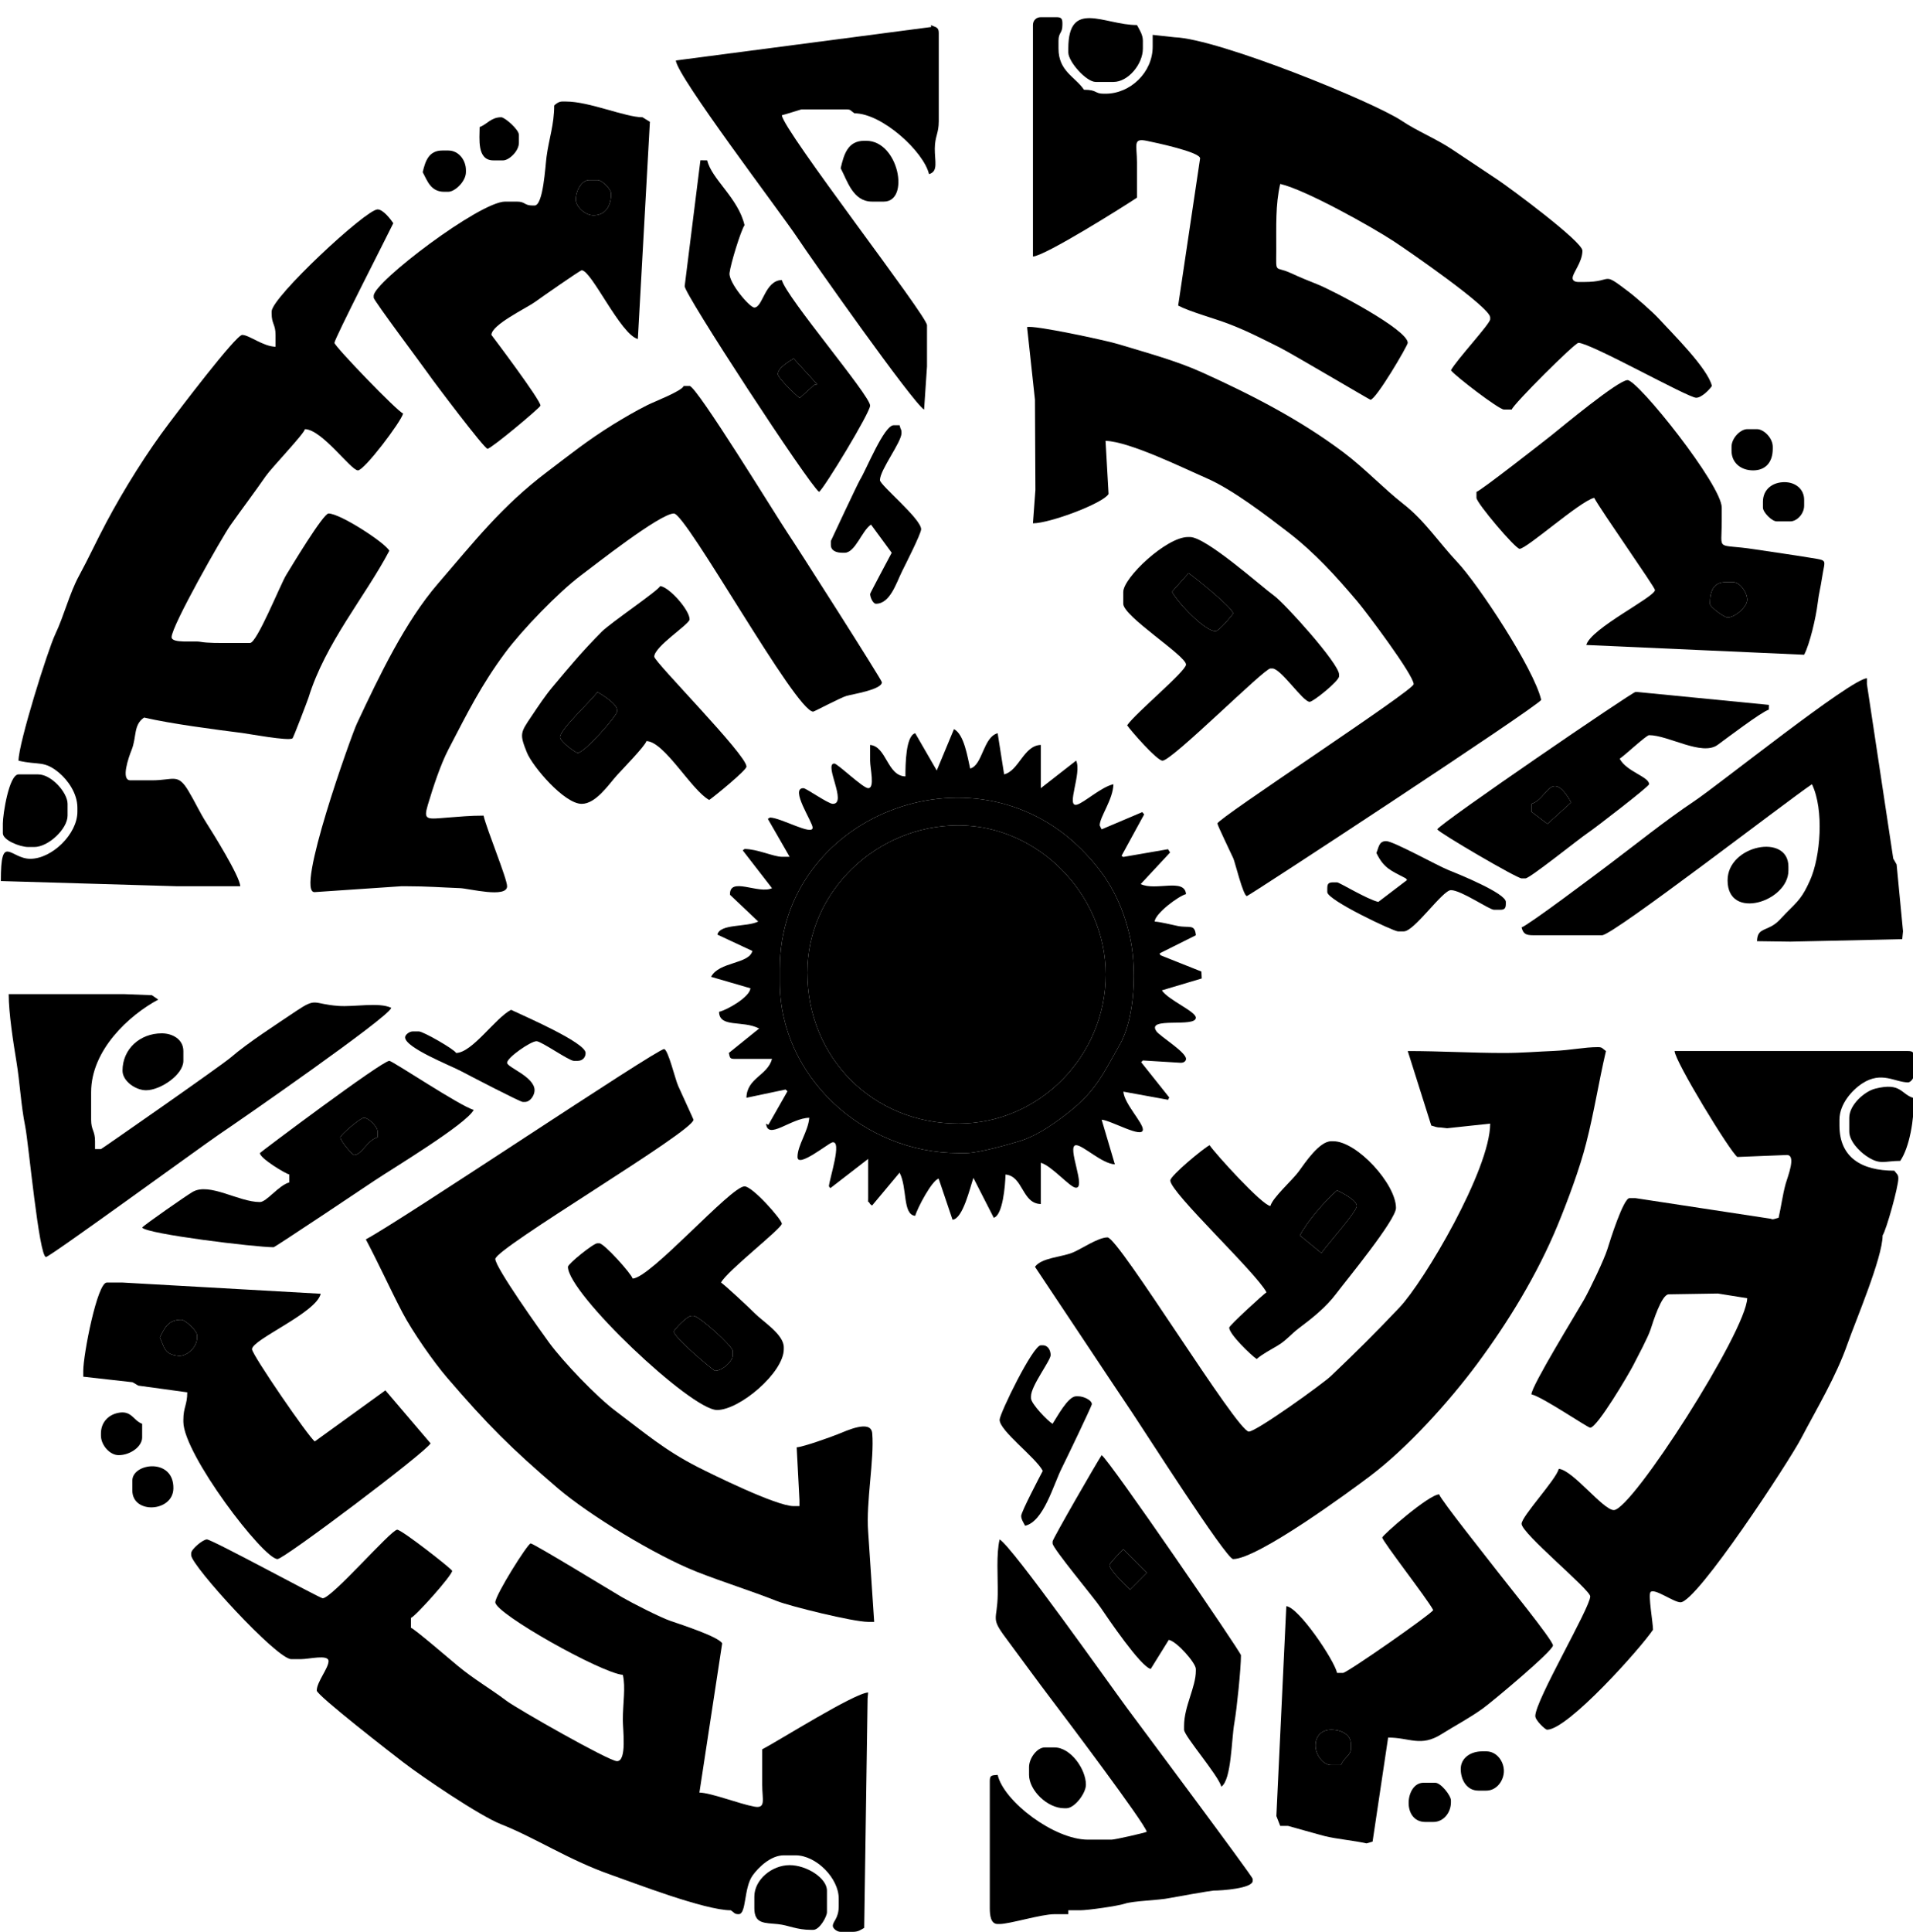 <?xml version="1.0" encoding="UTF-8"?>
<svg xmlns="http://www.w3.org/2000/svg" xmlns:xlink="http://www.w3.org/1999/xlink" width="134pt" height="135.3pt" viewBox="0 0 134 135.3" version="1.1">
<defs>
<clipPath id="clip1">
  <path d="M 13 107 L 61 107 L 61 135.301 L 13 135.301 Z M 13 107 "/>
</clipPath>
<clipPath id="clip2">
  <path d="M 52 130 L 58 130 L 58 135.301 L 52 135.301 Z M 52 130 "/>
</clipPath>
</defs>
<g id="surface1">
<path style=" stroke:none;fill-rule:evenodd;fill:rgb(0%,0%,0%);fill-opacity:1;" d="M 74.832 3.402 L 74.832 3.676 C 74.832 4.316 76.086 5.738 76.754 5.738 L 77.992 5.738 C 79.031 5.738 80.055 4.484 80.055 3.402 L 80.055 2.852 C 80.055 2.422 79.801 2.059 79.641 1.754 C 77.348 1.754 74.832 -0.086 74.832 3.402 Z M 74.832 3.402 "/>
<path style=" stroke:none;fill-rule:evenodd;fill:rgb(0%,0%,0%);fill-opacity:1;" d="M 33.598 8.895 C 33.598 9.703 33.391 11.23 34.559 11.23 L 35.246 11.23 C 35.641 11.23 36.348 10.598 36.348 9.996 L 36.348 9.445 C 36.348 9.07 35.355 8.211 35.109 8.211 C 34.391 8.211 34.113 8.711 33.598 8.895 Z M 33.598 8.895 "/>
<path style=" stroke:none;fill-rule:evenodd;fill:rgb(0%,0%,0%);fill-opacity:1;" d="M 29.609 12.055 C 29.941 12.684 30.176 13.43 31.121 13.43 L 31.398 13.43 C 31.867 13.43 32.637 12.703 32.637 12.055 L 32.637 11.914 C 32.637 11.223 32.141 10.539 31.398 10.539 L 30.984 10.539 C 30.039 10.539 29.793 11.27 29.609 12.055 Z M 29.609 12.055 "/>
<path style=" stroke:none;fill-rule:evenodd;fill:rgb(0%,0%,0%);fill-opacity:1;" d="M 58.887 11.781 C 59.363 12.68 59.75 14.117 61.086 14.117 L 61.91 14.117 C 63.754 14.117 62.953 9.859 60.676 9.859 L 60.535 9.859 C 59.379 9.859 59.109 10.828 58.887 11.781 Z M 58.887 11.781 "/>
<path style=" stroke:none;fill-rule:evenodd;fill:rgb(0%,0%,0%);fill-opacity:1;" d="M 40.332 13.98 C 40.332 14.441 40.949 15.078 41.57 15.078 C 42.414 15.078 42.805 14.426 42.805 13.566 C 42.805 13.234 42.176 12.605 41.844 12.605 L 41.293 12.605 C 40.723 12.605 40.332 13.367 40.332 13.98 Z M 40.332 13.98 "/>
<path style=" stroke:none;fill-rule:evenodd;fill:rgb(0%,0%,0%);fill-opacity:1;" d="M 40.332 13.98 C 40.332 13.367 40.723 12.605 41.293 12.605 L 41.844 12.605 C 42.176 12.605 42.805 13.234 42.805 13.566 C 42.805 14.426 42.414 15.078 41.57 15.078 C 40.949 15.078 40.332 14.441 40.332 13.98 Z M 38.82 7.387 C 38.82 8.734 38.453 9.711 38.285 10.973 C 38.195 11.645 38.055 14.391 37.445 14.391 L 37.309 14.391 C 36.707 14.391 36.809 14.117 36.207 14.117 L 35.383 14.117 C 33.613 14.117 26.176 19.754 26.176 20.711 L 26.176 20.848 C 26.176 21.035 29.613 25.621 30.02 26.203 C 30.383 26.73 33.926 31.426 34.148 31.426 C 34.398 31.426 37.859 28.535 37.859 28.402 C 37.859 27.996 34.422 23.453 34.422 23.453 C 34.422 22.742 36.871 21.578 37.473 21.148 C 37.809 20.902 40.633 18.926 40.746 18.926 C 41.43 18.926 43.473 23.434 44.68 23.738 L 45.523 8.531 L 45.004 8.211 C 43.793 8.211 41.293 7.109 39.645 7.109 L 39.371 7.109 C 39.148 7.109 38.934 7.273 38.82 7.387 Z M 38.82 7.387 "/>
<path style=" stroke:none;fill-rule:evenodd;fill:rgb(0%,0%,0%);fill-opacity:1;" d="M 72.355 1.754 L 72.355 17.961 C 73.168 17.945 78.742 14.445 79.641 13.84 C 79.641 13.016 79.641 12.191 79.641 11.367 C 79.641 10.164 79.328 9.656 80.312 9.859 C 80.848 9.969 84.105 10.648 84.062 11.098 L 82.527 21.398 C 83.363 21.84 85.113 22.305 86.16 22.715 C 87.418 23.203 88.473 23.754 89.629 24.328 C 90.422 24.723 95.945 27.992 95.996 27.992 C 96.383 27.992 98.609 24.199 98.609 24.008 C 98.609 23.078 93.297 20.305 92.27 19.906 C 91.66 19.664 91.047 19.414 90.43 19.129 C 89.289 18.598 89.391 19.227 89.398 17.551 C 89.406 15.816 89.332 14.359 89.676 12.879 C 91.48 13.301 96.102 15.895 97.621 16.891 C 98.559 17.504 104.383 21.516 104.383 22.223 L 104.383 22.359 C 104.383 22.672 102.008 25.219 101.633 25.93 C 101.863 26.273 104.988 28.676 105.344 28.676 L 105.895 28.676 C 105.992 28.312 110.309 24.008 110.566 24.008 C 111.414 24.008 118.234 27.852 118.812 27.852 C 119.199 27.852 119.746 27.277 119.914 27.027 C 119.625 25.789 117.109 23.316 116.219 22.34 C 115.773 21.852 114.605 20.824 114.039 20.398 C 112.137 18.953 113.066 19.746 110.98 19.746 L 110.566 19.746 C 110.344 19.746 110.156 19.664 110.156 19.473 C 110.156 19.102 110.844 18.367 110.844 17.551 C 110.844 16.914 105.727 13.133 104.934 12.605 C 103.863 11.898 102.82 11.199 101.715 10.461 C 100.578 9.703 99.277 9.188 98.211 8.473 C 96.219 7.133 85.352 2.715 82.273 2.609 L 80.742 2.441 L 80.742 3.266 C 80.742 5.07 79.176 6.562 77.441 6.562 L 77.305 6.562 C 76.664 6.562 76.875 6.285 75.93 6.285 C 75.324 5.379 74.145 4.996 74.145 3.402 L 74.145 2.852 C 74.145 2.254 74.418 2.352 74.418 1.754 L 74.418 1.617 C 74.418 1.301 74.324 1.203 74.008 1.203 L 72.906 1.203 C 72.586 1.203 72.355 1.434 72.355 1.754 Z M 72.355 1.754 "/>
<path style=" stroke:none;fill-rule:evenodd;fill:rgb(0%,0%,0%);fill-opacity:1;" d="M 54.488 26.203 C 54.488 26.453 55.758 27.691 56.016 27.871 L 57.031 26.953 L 57.238 26.91 L 55.59 25.105 C 55.273 25.316 54.488 25.746 54.488 26.203 Z M 54.488 26.203 "/>
<path style=" stroke:none;fill-rule:evenodd;fill:rgb(0%,0%,0%);fill-opacity:1;" d="M 47.344 4.234 C 47.363 5.266 54.727 14.945 55.836 16.617 C 56.844 18.141 63.926 28.184 64.73 28.684 L 64.934 25.656 L 64.934 22.77 C 64.934 22.121 54.852 9.121 54.766 8.07 C 55.012 8.016 56.105 7.66 56.137 7.66 L 59.301 7.66 C 59.609 7.66 59.602 7.77 59.848 7.934 C 61.789 7.934 64.707 10.621 65.074 12.191 C 65.746 12.012 65.469 11.27 65.48 10.402 C 65.488 9.531 65.758 9.355 65.758 8.484 L 65.758 2.301 C 65.758 1.871 65.512 1.914 65.211 1.754 L 65.227 1.891 Z M 47.344 4.234 "/>
<path style=" stroke:none;fill-rule:evenodd;fill:rgb(0%,0%,0%);fill-opacity:1;" d="M 121.289 31.289 L 121.289 31.562 C 121.289 32.414 121.949 32.938 122.801 32.938 C 123.684 32.938 124.176 32.355 124.176 31.426 L 124.176 31.289 C 124.176 30.664 123.539 30.051 123.074 30.051 L 122.387 30.051 C 121.926 30.051 121.289 30.664 121.289 31.289 Z M 121.289 31.289 "/>
<path style=" stroke:none;fill-rule:evenodd;fill:rgb(0%,0%,0%);fill-opacity:1;" d="M 54.488 26.203 C 54.488 25.746 55.273 25.316 55.59 25.105 L 57.238 26.91 L 57.031 26.953 L 56.016 27.871 C 55.758 27.691 54.488 26.453 54.488 26.203 Z M 47.961 20.031 C 47.84 20.449 56.695 33.992 57.375 34.445 C 57.738 34.18 60.949 28.895 60.949 28.402 C 60.949 27.688 55.094 20.844 54.766 19.609 C 53.57 19.637 53.434 21.535 52.84 21.535 C 52.504 21.535 51.023 19.777 51.102 19.117 C 51.18 18.453 51.891 16.156 52.152 15.766 C 51.711 13.867 49.848 12.551 49.539 11.23 L 49.062 11.223 Z M 47.961 20.031 "/>
<path style=" stroke:none;fill-rule:evenodd;fill:rgb(0%,0%,0%);fill-opacity:1;" d="M 123.488 35.133 L 123.488 35.543 C 123.488 35.879 124.117 36.508 124.449 36.508 L 125.41 36.508 C 125.863 36.508 126.375 35.992 126.375 35.41 L 126.375 34.996 C 126.375 34.238 125.754 33.762 125 33.762 C 124.148 33.762 123.488 34.277 123.488 35.133 Z M 123.488 35.133 "/>
<path style=" stroke:none;fill-rule:evenodd;fill:rgb(0%,0%,0%);fill-opacity:1;" d="M 58.199 37.883 L 58.199 38.156 C 58.199 38.578 58.602 38.707 59.023 38.707 L 59.16 38.707 C 59.914 38.707 60.363 37.168 61.012 36.734 L 62.461 38.707 C 62.312 38.984 60.949 41.539 60.949 41.59 C 60.949 41.816 61.148 42.277 61.359 42.277 C 62.355 42.277 62.785 40.809 63.195 39.988 C 63.418 39.539 64.523 37.367 64.523 37.059 C 64.523 36.328 61.637 33.969 61.637 33.621 C 61.637 32.898 63.148 30.969 63.148 30.324 C 63.148 30.012 63.102 30.164 63.012 29.777 L 62.598 29.777 C 61.922 29.777 60.684 32.887 60.238 33.602 C 60.086 33.852 58.199 37.871 58.199 37.883 Z M 58.199 37.883 "/>
<path style=" stroke:none;fill-rule:evenodd;fill:rgb(0%,0%,0%);fill-opacity:1;" d="M 119.777 42.277 C 119.777 42.516 120.785 43.238 121.012 43.238 C 121.539 43.238 122.387 42.496 122.387 42.004 C 122.387 41.465 121.863 40.766 121.426 40.766 L 120.875 40.766 C 120.004 40.766 119.777 41.414 119.777 42.277 Z M 119.777 42.277 "/>
<path style=" stroke:none;fill-rule:evenodd;fill:rgb(0%,0%,0%);fill-opacity:1;" d="M 82.098 41.434 C 82.434 42.117 84.359 44.199 85.141 44.199 C 85.398 44.199 86.375 42.996 86.375 42.965 C 86.375 42.586 83.773 40.496 83.258 40.133 Z M 82.098 41.434 "/>
<path style=" stroke:none;fill-rule:evenodd;fill:rgb(0%,0%,0%);fill-opacity:1;" d="M 119.777 42.277 C 119.777 41.414 120.004 40.766 120.875 40.766 L 121.426 40.766 C 121.863 40.766 122.387 41.465 122.387 42.004 C 122.387 42.496 121.539 43.238 121.012 43.238 C 120.785 43.238 119.777 42.516 119.777 42.277 Z M 103.422 34.445 L 103.422 34.859 C 103.422 35.215 106.145 38.43 106.445 38.43 C 106.941 38.43 110.68 35.09 111.668 34.859 C 112.133 35.742 115.926 41.117 115.926 41.316 C 115.926 41.809 111.43 43.996 111.117 45.164 L 126.375 45.848 C 126.766 45.109 127.199 43.254 127.32 42.262 C 127.418 41.48 127.504 41.273 127.641 40.383 C 127.828 39.156 128.062 39.266 126.84 39.062 C 125.574 38.852 124.16 38.656 122.906 38.465 C 120.148 38.035 120.602 38.699 120.602 36.508 L 120.602 35.543 C 120.602 33.965 114.734 26.617 114.004 26.617 C 113.348 26.617 109.398 29.906 108.668 30.488 C 108.062 30.969 103.715 34.367 103.422 34.445 Z M 103.422 34.445 "/>
<path style=" stroke:none;fill-rule:evenodd;fill:rgb(0%,0%,0%);fill-opacity:1;" d="M 83.258 40.133 C 83.773 40.496 86.375 42.586 86.375 42.965 C 86.375 42.996 85.398 44.199 85.141 44.199 C 84.359 44.199 82.434 42.117 82.098 41.434 Z M 78.68 41.453 L 78.68 42.277 C 78.68 43.164 83.078 45.914 83.078 46.535 C 83.078 47.004 79.523 49.945 78.953 50.789 C 79.191 51.148 81.039 53.266 81.43 53.266 C 82.102 53.266 88.551 46.809 88.988 46.809 L 89.125 46.809 C 89.727 46.809 91.262 49.145 91.738 49.145 C 91.984 49.145 93.797 47.691 93.797 47.359 L 93.797 47.223 C 93.797 46.469 90.008 42.273 89.262 41.727 C 88.305 41.027 84.48 37.605 83.352 37.605 L 83.215 37.605 C 81.703 37.605 78.68 40.453 78.68 41.453 Z M 78.68 41.453 "/>
<path style=" stroke:none;fill-rule:evenodd;fill:rgb(0%,0%,0%);fill-opacity:1;" d="M 19.027 21.809 L 19.027 21.945 C 19.027 22.695 19.301 22.703 19.301 23.453 L 19.301 24.281 C 18.426 24.262 17.449 23.453 16.965 23.453 C 16.52 23.453 12.418 28.871 11.859 29.617 C 10.312 31.656 8.684 34.254 7.438 36.598 C 6.77 37.855 6.203 39.094 5.531 40.328 C 4.863 41.559 4.492 43.105 3.863 44.43 C 3.359 45.488 1.297 52.031 1.297 53.266 C 2.711 53.598 3.082 53.227 4.148 54.121 C 4.734 54.617 5.422 55.539 5.422 56.562 L 5.422 56.84 C 5.422 58.41 3.633 60.137 2.121 60.137 C 0.715 60.137 0.059 58.273 0.059 61.695 L 12.43 62.059 L 16.828 62.059 C 16.812 61.371 14.883 58.285 14.434 57.582 C 13.973 56.855 13.652 56.133 13.199 55.383 C 12.445 54.121 12.176 54.641 10.645 54.641 L 9.133 54.641 C 8.445 54.641 9.012 53.023 9.215 52.523 C 9.582 51.621 9.332 50.754 10.094 50.246 C 11.977 50.684 15.035 51.082 16.98 51.328 C 17.48 51.395 20.164 51.895 20.488 51.707 C 20.551 51.664 21.555 49.027 21.613 48.844 C 22.797 45.012 25.562 41.805 27.273 38.566 C 26.977 38.004 23.832 35.957 23.012 35.957 C 22.641 35.957 20.402 39.684 20.043 40.27 C 19.645 40.922 17.996 45.023 17.516 45.023 L 15.867 45.023 C 15.418 45.023 14.559 45.039 14.023 44.941 C 13.559 44.855 12.02 45.078 12.02 44.613 C 12.02 43.832 15.574 37.578 16.141 36.781 C 16.961 35.621 17.828 34.477 18.613 33.344 C 19.027 32.746 21.266 30.422 21.363 30.051 C 22.562 30.078 24.574 32.938 25.074 32.938 C 25.52 32.938 28.102 29.527 28.238 28.953 C 27.867 28.855 23.426 24.242 23.426 24.008 C 23.426 23.727 27.105 16.547 27.551 15.629 C 27.371 15.363 26.84 14.664 26.449 14.664 C 25.637 14.664 19.027 20.824 19.027 21.809 Z M 19.027 21.809 "/>
<path style=" stroke:none;fill-rule:evenodd;fill:rgb(0%,0%,0%);fill-opacity:1;" d="M 108.395 57.695 L 107.27 56.84 L 107.27 56.289 C 107.996 56.094 108.379 55.047 108.918 55.047 C 109.395 55.047 109.836 55.805 110.055 56.191 Z M 100.672 58.074 C 100.859 58.355 106.262 61.508 106.582 61.508 L 106.855 61.508 C 107.16 61.508 110.617 58.727 111.227 58.32 C 111.664 58.031 115.516 55.07 115.516 54.914 C 115.516 54.387 113.938 54.043 113.453 53.129 C 113.824 52.883 115.32 51.48 115.516 51.48 C 116.867 51.48 119.215 52.965 120.316 52.16 C 120.871 51.758 123.414 49.824 123.898 49.695 L 123.906 49.359 L 114.691 48.457 L 114.555 48.457 C 114.34 48.457 101.023 57.547 100.672 58.074 Z M 100.672 58.074 "/>
<path style=" stroke:none;fill-rule:evenodd;fill:rgb(0%,0%,0%);fill-opacity:1;" d="M 39.23 51.617 C 39.23 51.922 40.305 52.719 40.469 52.719 C 40.941 52.719 43.219 50.121 43.219 49.832 L 43.219 49.695 C 43.219 49.293 42.164 48.629 41.844 48.457 C 41.461 49.031 39.23 51.059 39.23 51.617 Z M 39.23 51.617 "/>
<path style=" stroke:none;fill-rule:evenodd;fill:rgb(0%,0%,0%);fill-opacity:1;" d="M 39.23 51.617 C 39.23 51.059 41.461 49.031 41.844 48.457 C 42.164 48.629 43.219 49.293 43.219 49.695 L 43.219 49.832 C 43.219 50.121 40.941 52.719 40.469 52.719 C 40.305 52.719 39.23 51.922 39.23 51.617 Z M 40.746 56.289 C 41.727 56.289 42.609 54.973 43.18 54.328 C 43.566 53.895 45.184 52.246 45.281 51.895 C 46.539 51.918 48.453 55.367 49.68 56.016 C 50.016 55.789 52.289 53.938 52.289 53.68 C 52.289 52.848 45.828 46.348 45.828 45.984 C 45.828 45.266 48.305 43.711 48.305 43.371 C 48.305 42.711 46.859 41.094 46.242 41.039 C 46.133 41.34 42.758 43.621 42.152 44.234 C 40.77 45.629 39.977 46.582 38.719 48.086 C 38.172 48.738 37.715 49.434 37.227 50.16 C 36.453 51.309 36.379 51.383 36.91 52.699 C 37.305 53.668 39.52 56.289 40.746 56.289 Z M 40.746 56.289 "/>
<path style=" stroke:none;fill-rule:evenodd;fill:rgb(0%,0%,0%);fill-opacity:1;" d="M 110.055 56.191 C 109.836 55.805 109.395 55.047 108.918 55.047 C 108.379 55.047 107.996 56.094 107.27 56.289 L 107.27 56.84 L 108.395 57.695 Z M 110.055 56.191 "/>
<path style=" stroke:none;fill-rule:evenodd;fill:rgb(0%,0%,0%);fill-opacity:1;" d="M 0.199 57.664 L 0.199 58.348 C 0.199 58.832 1.391 59.312 1.984 59.312 L 2.398 59.312 C 3.387 59.312 4.734 58.043 4.734 57.113 L 4.734 56.289 C 4.734 55.512 3.617 54.227 2.672 54.227 L 1.297 54.227 C 0.629 54.227 0.199 57.039 0.199 57.664 Z M 0.199 57.664 "/>
<path style=" stroke:none;fill-rule:evenodd;fill:rgb(0%,0%,0%);fill-opacity:1;" d="M 22.051 62.469 L 28.098 62.059 L 28.512 62.059 C 29.902 62.059 30.898 62.141 32.227 62.191 C 32.84 62.215 35.52 62.914 35.52 62.059 C 35.52 61.527 34.098 58.086 33.871 57.113 C 32.859 57.113 32.195 57.191 31.398 57.246 C 29.891 57.367 29.645 57.457 29.965 56.371 C 30.348 55.09 30.863 53.527 31.418 52.461 C 32.754 49.898 33.699 47.984 35.383 45.711 C 36.555 44.129 39.09 41.496 40.688 40.293 C 41.633 39.59 46.234 35.957 47.203 35.957 C 48.074 35.957 55.742 49.832 56.961 49.832 C 57.031 49.832 58.898 48.84 59.297 48.73 C 59.754 48.602 61.773 48.289 61.773 47.773 C 61.773 47.617 55.785 38.23 55.176 37.332 C 54.43 36.227 48.797 27.027 48.305 27.027 L 47.891 27.027 C 47.762 27.383 45.859 28.113 45.371 28.355 C 44.508 28.785 43.711 29.258 42.914 29.746 C 41.125 30.859 39.977 31.789 38.352 33.02 C 35.156 35.43 33.234 37.906 30.676 40.871 C 28.391 43.52 26.574 47.305 24.984 50.703 C 24.629 51.461 20.625 62.594 22.051 62.469 Z M 22.051 62.469 "/>
<path style=" stroke:none;fill-rule:evenodd;fill:rgb(0%,0%,0%);fill-opacity:1;" d="M 71.945 22.906 L 72.496 27.992 L 72.527 34.312 L 72.355 36.645 C 73.535 36.645 77.273 35.246 77.652 34.59 L 77.441 30.871 C 79.137 30.914 83.051 32.855 84.473 33.465 C 86.316 34.258 88.711 36.098 90.262 37.293 C 92.121 38.734 93.559 40.32 95.07 42.105 C 95.648 42.781 99.023 47.262 99.023 47.91 C 99.023 48.344 85.277 57.316 85.277 57.664 C 85.277 57.797 86.246 59.777 86.395 60.117 C 86.508 60.371 87.086 62.746 87.34 62.746 C 87.473 62.746 107.582 49.566 107.957 49.008 C 107.441 46.805 103.52 40.883 102.078 39.359 C 100.793 37.996 99.801 36.461 98.309 35.297 C 96.918 34.211 95.613 32.809 94.102 31.672 C 91.109 29.426 87.762 27.684 84.176 26.066 C 82.387 25.258 80.363 24.715 78.316 24.094 C 77.441 23.828 72.367 22.742 71.945 22.906 Z M 71.945 22.906 "/>
<path style=" stroke:none;fill-rule:evenodd;fill:rgb(0%,0%,0%);fill-opacity:1;" d="M 121.012 61.645 C 121.012 64.496 125.273 63.133 125.273 60.961 L 125.273 60.684 C 125.273 58.328 121.012 59.18 121.012 61.645 Z M 121.012 61.645 "/>
<path style=" stroke:none;fill-rule:evenodd;fill:rgb(0%,0%,0%);fill-opacity:1;" d="M 96.41 59.723 C 96.934 60.812 97.438 60.961 98.473 61.508 L 98.562 61.621 L 96.547 63.156 C 95.77 62.977 93.812 61.785 93.66 61.785 L 93.387 61.785 C 93.07 61.785 92.973 61.879 92.973 62.195 L 92.973 62.469 C 92.973 63.031 97.613 65.219 97.922 65.219 L 98.336 65.219 C 99.07 65.219 101.047 62.332 101.633 62.332 C 102.355 62.332 104.32 63.707 104.656 63.707 L 105.07 63.707 C 105.387 63.707 105.48 63.609 105.48 63.289 L 105.48 63.156 C 105.48 62.547 102.145 61.199 101.414 60.906 C 100.668 60.605 97.594 58.898 97.098 58.898 C 96.566 58.898 96.582 59.363 96.41 59.723 Z M 96.41 59.723 "/>
<path style=" stroke:none;fill-rule:evenodd;fill:rgb(0%,0%,0%);fill-opacity:1;" d="M 106.582 64.941 C 106.695 65.367 106.848 65.492 107.406 65.492 L 112.215 65.492 C 112.992 65.492 125.156 56.098 126.922 54.914 C 127.785 56.707 127.523 60.012 126.785 61.648 C 126.25 62.84 125.977 63.074 125.102 63.945 C 124.75 64.297 124.547 64.602 124.086 64.855 C 123.5 65.172 123.094 65.129 123.074 65.906 L 125.414 65.938 L 133.246 65.766 L 133.301 65.211 L 132.852 60.531 L 132.617 60.121 L 130.773 47.91 L 130.773 47.496 C 129.66 47.523 120.344 54.996 118.648 56.121 C 116.641 57.465 114.602 59.109 112.656 60.574 C 111.816 61.207 107.105 64.754 106.582 64.941 Z M 106.582 64.941 "/>
<path style=" stroke:none;fill-rule:evenodd;fill:rgb(0%,0%,0%);fill-opacity:1;" d="M 31.949 73.734 C 31.859 73.496 29.645 72.223 29.336 72.223 L 28.922 72.223 C 28.66 72.223 28.375 72.469 28.375 72.637 C 28.375 73.367 31.543 74.605 32.316 75.016 C 32.809 75.277 36.43 77.164 36.621 77.164 L 36.758 77.164 C 37.148 77.164 37.445 76.695 37.445 76.344 C 37.445 75.391 35.52 74.746 35.52 74.418 C 35.52 74.059 37.168 72.91 37.582 72.91 C 37.918 72.91 39.859 74.285 40.195 74.285 L 40.469 74.285 C 40.789 74.285 41.02 74.055 41.02 73.734 C 41.02 72.996 36.641 71.117 35.797 70.711 C 34.668 71.309 33.086 73.711 31.949 73.734 Z M 31.949 73.734 "/>
<path style=" stroke:none;fill-rule:evenodd;fill:rgb(0%,0%,0%);fill-opacity:1;" d="M 8.582 74.973 C 8.582 75.703 9.5 76.344 10.23 76.344 C 11.242 76.344 12.844 75.254 12.844 74.285 L 12.844 73.598 C 12.844 72.789 12.098 72.359 11.332 72.359 C 9.809 72.359 8.582 73.449 8.582 74.973 Z M 8.582 74.973 "/>
<path style=" stroke:none;fill-rule:evenodd;fill:rgb(0%,0%,0%);fill-opacity:1;" d="M 56.551 68.102 C 56.551 74.074 61.156 78.68 67.133 78.68 C 72.824 78.68 77.453 73.922 77.453 68.238 C 77.453 62.609 72.691 57.797 67.133 57.797 C 61.402 57.797 56.551 62.438 56.551 68.102 Z M 56.551 68.102 "/>
<path style=" stroke:none;fill-rule:evenodd;fill:rgb(0%,0%,0%);fill-opacity:1;" d="M 23.84 79.641 C 23.84 79.906 24.691 80.879 24.801 80.879 C 25.34 80.879 25.723 79.836 26.449 79.641 L 26.449 79.23 C 26.449 78.898 25.82 78.27 25.488 78.27 C 25.246 78.27 23.84 79.477 23.84 79.641 Z M 23.84 79.641 "/>
<path style=" stroke:none;fill-rule:evenodd;fill:rgb(0%,0%,0%);fill-opacity:1;" d="M 56.551 68.102 C 56.551 62.438 61.402 57.797 67.133 57.797 C 72.691 57.797 77.453 62.609 77.453 68.238 C 77.453 73.922 72.824 78.68 67.133 78.68 C 61.156 78.68 56.551 74.074 56.551 68.102 Z M 54.625 67.828 L 54.625 68.789 C 54.625 75.367 60.453 80.742 67.133 80.742 L 67.684 80.742 C 68.551 80.742 70.656 80.137 71.395 79.914 C 72.488 79.59 73.555 78.871 74.395 78.246 C 76.652 76.555 77.07 75.582 78.461 73.102 C 79.504 71.238 79.672 67.695 79.09 65.355 C 78.453 62.793 77.379 61.102 75.758 59.48 C 68.078 51.789 54.625 57.195 54.625 67.828 Z M 54.625 67.828 "/>
<path style=" stroke:none;fill-rule:evenodd;fill:rgb(0%,0%,0%);fill-opacity:1;" d="M 129.535 78.27 L 129.535 79.23 C 129.535 79.914 130.246 80.617 130.715 80.938 C 131.699 81.613 131.977 81.289 133.109 81.289 C 133.762 80.316 134.07 78.453 134.07 76.895 C 133.148 76.648 133.203 75.762 131.348 76.234 C 130.629 76.414 129.535 77.348 129.535 78.27 Z M 129.535 78.27 "/>
<path style=" stroke:none;fill-rule:evenodd;fill:rgb(0%,0%,0%);fill-opacity:1;" d="M 54.625 67.828 C 54.625 57.195 68.078 51.789 75.758 59.48 C 77.379 61.102 78.453 62.793 79.09 65.355 C 79.672 67.695 79.504 71.238 78.461 73.102 C 77.07 75.582 76.652 76.555 74.395 78.246 C 73.555 78.871 72.488 79.59 71.395 79.914 C 70.656 80.137 68.551 80.742 67.684 80.742 L 67.133 80.742 C 60.453 80.742 54.625 75.367 54.625 68.789 Z M 65.617 53.953 L 64.109 51.344 C 63.445 51.52 63.422 53.516 63.422 54.367 C 62.137 54.336 62.105 52.266 60.949 52.164 L 60.949 53.266 C 60.949 53.832 61.301 55.191 60.812 55.191 C 60.445 55.191 58.664 53.461 58.438 53.465 C 57.688 53.484 59.375 56.289 58.336 56.289 C 58.012 56.289 56.469 55.191 56.277 55.191 C 55.305 55.191 56.922 57.555 56.922 57.957 C 56.918 58.539 54.727 57.27 53.938 57.246 L 53.785 57.34 L 55.312 59.996 L 54.766 59.996 C 54.199 59.996 53.039 59.449 52.152 59.449 L 52.027 59.547 L 54.078 62.195 C 53.125 62.637 51.082 61.348 51.133 62.656 L 53.113 64.531 C 52.266 64.938 50.445 64.672 50.25 65.445 L 52.703 66.59 C 52.453 67.523 50.367 67.332 49.809 68.402 L 52.566 69.203 C 52.512 69.824 50.945 70.715 50.367 70.852 C 50.391 71.996 52.02 71.422 53.176 72.02 L 51.051 73.734 C 51.133 74.039 51.086 74.148 51.465 74.148 L 54.078 74.148 C 53.762 75.324 52.32 75.473 52.285 76.871 L 55.027 76.293 L 55.16 76.414 L 53.82 78.77 L 53.664 78.68 C 53.766 79.871 55.406 78.293 56.688 78.27 C 56.609 79.234 55.863 80.195 55.863 81.016 C 55.863 81.82 58.004 80.07 58.293 79.996 C 59.02 79.812 58.109 82.496 58.062 83.074 L 58.164 83.199 L 60.812 81.152 L 60.812 83.898 C 60.812 84.422 60.77 83.949 60.949 84.312 L 61.086 84.418 L 63.012 82.113 C 63.566 83.164 63.211 85.062 64.109 85.137 C 64.254 84.598 65.281 82.652 65.75 82.531 L 66.723 85.41 C 67.445 85.352 67.949 83.16 68.184 82.48 L 69.609 85.273 C 70.242 85.105 70.414 83.012 70.434 82.246 C 71.684 82.355 71.574 84.281 72.906 84.312 L 72.906 81.422 C 73.637 81.621 74.887 83.07 75.312 83.16 C 76.172 83.336 74.66 80.191 75.379 80.191 C 75.867 80.191 77.195 81.496 78.094 81.531 L 77.168 78.406 C 77.844 78.461 80.055 79.758 80.055 79.094 C 80.055 78.605 78.746 77.277 78.688 76.441 L 81.82 77.012 L 81.902 76.848 L 79.934 74.379 L 80.055 74.258 L 82.664 74.418 C 82.895 74.438 83.078 74.32 83.078 74.148 C 83.078 73.672 81.258 72.57 81.004 72.215 C 80.258 71.164 83.766 71.988 83.766 71.262 C 83.766 70.824 81.828 70.023 81.387 69.348 L 84.176 68.516 L 84.152 68.031 L 81.281 66.887 L 81.23 66.758 L 83.766 65.492 C 83.695 64.672 83.312 65.004 82.492 64.84 C 81.945 64.73 81.387 64.574 80.879 64.531 C 80.926 63.953 82.551 62.746 83.078 62.609 C 82.98 61.461 80.945 62.414 79.902 61.906 L 81.961 59.695 L 81.82 59.465 L 78.68 60.008 L 78.559 59.93 L 80.145 57.027 L 80.012 56.867 L 77.168 58.074 C 77.164 58.07 77.031 57.816 77.031 57.797 C 77.031 57.207 77.969 55.988 77.992 54.914 C 77.117 55.117 75.926 56.223 75.426 56.348 C 74.645 56.539 75.797 54.133 75.379 53.262 L 72.906 55.191 L 72.906 52.164 C 71.711 52.195 71.371 53.977 70.336 54.223 L 69.883 51.344 C 68.859 51.617 68.836 53.582 67.957 53.816 C 67.77 53.012 67.539 51.43 66.824 51.055 Z M 65.617 53.953 "/>
<path style=" stroke:none;fill-rule:evenodd;fill:rgb(0%,0%,0%);fill-opacity:1;" d="M 23.84 79.641 C 23.84 79.477 25.246 78.27 25.488 78.27 C 25.82 78.27 26.449 78.898 26.449 79.23 L 26.449 79.641 C 25.723 79.836 25.34 80.879 24.801 80.879 C 24.691 80.879 23.84 79.906 23.84 79.641 Z M 18.203 80.742 C 18.203 81.105 19.957 82.164 20.266 82.246 L 20.266 82.797 C 19.512 83.004 18.676 84.172 18.203 84.172 C 16.715 84.172 14.684 82.789 13.5 83.457 C 13.098 83.688 10.098 85.77 9.957 85.961 C 10.293 86.414 17.887 87.336 19.164 87.336 C 19.266 87.336 25.605 83.09 26.285 82.637 C 27.594 81.766 32.656 78.719 33.184 77.719 C 32.246 77.469 27.492 74.285 27.273 74.285 C 26.746 74.285 18.203 80.711 18.203 80.742 Z M 18.203 80.742 "/>
<path style=" stroke:none;fill-rule:evenodd;fill:rgb(0%,0%,0%);fill-opacity:1;" d="M 91.051 86.512 L 92.562 87.746 C 92.938 87.184 95.035 84.863 95.035 84.449 C 95.035 84.023 93.992 83.523 93.66 83.352 C 92.824 84.078 91.586 85.496 91.051 86.512 Z M 91.051 86.512 "/>
<path style=" stroke:none;fill-rule:evenodd;fill:rgb(0%,0%,0%);fill-opacity:1;" d="M 3.223 88.02 C 3.488 88.02 14.098 80.285 15.375 79.418 C 16.789 78.469 27.238 71.223 27.41 70.574 C 26.543 70.16 24.828 70.523 23.699 70.438 C 21.891 70.305 22.203 69.824 20.758 70.789 C 19.348 71.742 17.402 72.984 16.176 74.039 C 15.547 74.586 7.109 80.465 7.07 80.465 L 6.656 80.465 L 6.656 79.914 C 6.656 79.164 6.383 79.156 6.383 78.406 L 6.383 76.48 C 6.383 73.523 9.043 71.09 11.086 69.996 L 10.641 69.688 L 8.719 69.613 L 0.609 69.613 C 0.609 70.957 0.938 73.043 1.145 74.297 C 1.406 75.879 1.457 77.336 1.77 78.895 C 1.996 80.012 2.734 88.02 3.223 88.02 Z M 3.223 88.02 "/>
<path style=" stroke:none;fill-rule:evenodd;fill:rgb(0%,0%,0%);fill-opacity:1;" d="M 11.191 93.652 C 11.527 94.344 11.48 94.844 12.504 94.945 C 13.035 94.996 13.805 94.395 13.805 93.652 L 13.805 93.516 C 13.805 93.16 12.949 92.414 12.707 92.414 C 11.738 92.414 11.527 93.02 11.191 93.652 Z M 11.191 93.652 "/>
<path style=" stroke:none;fill-rule:evenodd;fill:rgb(0%,0%,0%);fill-opacity:1;" d="M 91.051 86.512 C 91.586 85.496 92.824 84.078 93.66 83.352 C 93.992 83.523 95.035 84.023 95.035 84.449 C 95.035 84.863 92.938 87.184 92.562 87.746 Z M 88.988 84.449 C 88.41 84.402 85.125 80.785 84.727 80.191 C 84.324 80.387 81.977 82.324 81.977 82.664 C 81.977 83.504 87.973 89.094 88.715 90.492 C 88.457 90.664 86.102 92.82 86.102 92.965 C 86.102 93.43 87.645 94.91 88.027 95.164 C 88.469 94.781 89.023 94.516 89.535 94.199 C 90.117 93.844 90.441 93.414 90.965 93.02 C 91.938 92.289 92.883 91.539 93.605 90.578 C 94.266 89.699 97.785 85.43 97.785 84.586 C 97.785 82.918 95.055 79.914 93.387 79.914 L 93.25 79.914 C 92.414 79.914 91.418 81.418 90.969 82.035 C 90.516 82.652 89.148 83.855 88.988 84.449 Z M 88.988 84.449 "/>
<path style=" stroke:none;fill-rule:evenodd;fill:rgb(0%,0%,0%);fill-opacity:1;" d="M 47.203 93.242 C 47.203 93.66 49.988 95.988 50.09 95.988 C 50.602 95.988 51.328 95.32 51.328 94.891 L 51.328 94.613 C 51.328 94.266 48.969 92.141 48.578 92.141 L 48.441 92.141 C 48.129 92.141 47.203 93.121 47.203 93.242 Z M 47.203 93.242 "/>
<path style=" stroke:none;fill-rule:evenodd;fill:rgb(0%,0%,0%);fill-opacity:1;" d="M 47.203 93.242 C 47.203 93.121 48.129 92.141 48.441 92.141 L 48.578 92.141 C 48.969 92.141 51.328 94.266 51.328 94.613 L 51.328 94.891 C 51.328 95.32 50.602 95.988 50.09 95.988 C 49.988 95.988 47.203 93.66 47.203 93.242 Z M 44.316 89.531 C 44.223 89.184 42.312 87.059 41.98 87.059 L 41.844 87.059 C 41.566 87.059 39.781 88.504 39.781 88.707 C 39.781 90.57 48.402 98.734 50.227 98.734 C 51.82 98.734 54.902 96.105 54.902 94.477 L 54.902 94.34 C 54.902 93.441 53.441 92.543 52.875 91.969 C 52.504 91.594 50.824 90.023 50.504 89.809 C 50.938 88.984 54.766 86.02 54.766 85.688 C 54.766 85.406 52.719 83.074 52.152 83.074 C 51.191 83.074 45.559 89.504 44.316 89.531 Z M 44.316 89.531 "/>
<path style=" stroke:none;fill-rule:evenodd;fill:rgb(0%,0%,0%);fill-opacity:1;" d="M 7.07 100.383 L 7.07 100.523 C 7.07 101.188 7.684 101.895 8.309 101.895 C 9.129 101.895 9.957 101.293 9.957 100.66 L 9.957 99.699 C 9.332 99.473 9.223 98.727 8.25 98.941 C 7.547 99.094 7.07 99.633 7.07 100.383 Z M 7.07 100.383 "/>
<path style=" stroke:none;fill-rule:evenodd;fill:rgb(0%,0%,0%);fill-opacity:1;" d="M 9.27 103.68 L 9.27 104.367 C 9.27 106.043 12.109 105.891 12.145 104.234 C 12.188 102.062 9.27 102.434 9.27 103.68 Z M 9.27 103.68 "/>
<path style=" stroke:none;fill-rule:evenodd;fill:rgb(0%,0%,0%);fill-opacity:1;" d="M 70.02 99.418 C 70.02 100.199 72.539 102.039 73.043 102.996 C 72.836 103.391 71.531 105.871 71.531 106.152 C 71.531 106.387 71.715 106.664 71.809 106.84 C 73.105 106.539 73.781 103.988 74.371 102.809 C 74.605 102.344 76.48 98.457 76.48 98.324 C 76.48 98.047 75.91 97.773 75.52 97.773 L 75.379 97.773 C 74.801 97.773 74.023 99.262 73.73 99.699 C 73.398 99.52 72.219 98.293 72.219 97.91 L 72.219 97.773 C 72.219 97.039 73.594 95.27 73.594 94.891 C 73.594 94.566 73.414 94.203 73.043 94.203 L 72.906 94.203 C 72.348 94.203 70.02 98.996 70.02 99.418 Z M 70.02 99.418 "/>
<path style=" stroke:none;fill-rule:evenodd;fill:rgb(0%,0%,0%);fill-opacity:1;" d="M 11.191 93.652 C 11.527 93.02 11.738 92.414 12.707 92.414 C 12.949 92.414 13.805 93.16 13.805 93.516 L 13.805 93.652 C 13.805 94.395 13.035 94.996 12.504 94.945 C 11.48 94.844 11.527 94.344 11.191 93.652 Z M 5.832 95.988 L 5.832 96.402 L 9.285 96.789 L 9.691 97.027 L 13.117 97.496 C 13.117 98.379 12.844 98.539 12.844 99.418 L 12.844 99.559 C 12.844 101.816 18.449 109.172 19.441 109.172 C 19.891 109.172 29.832 101.691 30.16 101.07 L 26.996 97.359 L 22.051 100.934 C 21.629 100.648 17.652 94.859 17.652 94.477 C 17.652 93.797 22.16 91.934 22.465 90.594 L 8.582 89.809 L 7.48 89.809 C 6.809 89.809 5.832 94.859 5.832 95.988 Z M 5.832 95.988 "/>
<path style=" stroke:none;fill-rule:evenodd;fill:rgb(0%,0%,0%);fill-opacity:1;" d="M 98.609 73.598 L 100.258 78.816 C 100.566 78.891 100.574 78.953 100.945 78.953 L 101.363 79.004 L 104.383 78.68 C 104.383 81.898 99.754 89.738 98.027 91.559 C 96.316 93.359 95.016 94.656 93.215 96.367 C 92.672 96.883 88.008 100.246 87.477 100.246 C 86.66 100.246 78.352 86.648 77.578 86.648 C 76.902 86.648 75.688 87.504 75.09 87.73 C 74.281 88.039 72.953 88.082 72.496 88.707 C 74.797 92.141 77.062 95.578 79.367 99.012 C 80.094 100.09 85.891 109.172 86.375 109.172 C 88.094 109.172 94.551 104.434 95.961 103.367 C 98.582 101.391 101.496 98.164 103.477 95.496 C 105.609 92.621 107.668 89.289 109.125 85.754 C 109.82 84.059 110.656 81.828 111.109 80.043 C 111.664 77.883 111.969 75.836 112.492 73.598 C 112.242 73.43 112.25 73.324 111.941 73.324 C 110.949 73.324 110.078 73.539 108.773 73.594 C 107.738 73.633 106.613 73.734 105.344 73.734 C 103.141 73.734 100.867 73.598 98.609 73.598 Z M 98.609 73.598 "/>
<path style=" stroke:none;fill-rule:evenodd;fill:rgb(0%,0%,0%);fill-opacity:1;" d="M 77.719 109.586 C 77.719 109.938 78.832 111.012 79.156 111.312 L 80.328 110.137 L 78.68 108.488 C 78.551 108.609 77.719 109.465 77.719 109.586 Z M 77.719 109.586 "/>
<path style=" stroke:none;fill-rule:evenodd;fill:rgb(0%,0%,0%);fill-opacity:1;" d="M 121.699 81.016 L 125.137 80.879 C 125.863 80.836 125.219 82.398 125.082 82.887 C 124.867 83.664 124.762 84.52 124.586 85.273 C 124.336 85.332 124.176 85.43 124.047 85.344 L 114.555 83.898 L 114.141 83.898 C 113.715 83.898 112.77 86.887 112.602 87.445 C 112.379 88.18 111.371 90.277 110.953 91.016 C 110.418 91.957 107.281 97.039 107.27 97.637 C 108.059 97.82 111.207 99.973 111.391 99.973 C 111.879 99.973 114.105 96.195 114.418 95.578 C 114.742 94.938 115.43 93.672 115.625 93.074 C 115.777 92.605 116.387 90.633 116.891 90.633 L 120.332 90.578 L 122.387 90.906 C 122.336 93.203 114.309 105.742 113.043 105.742 C 112.289 105.742 110.176 102.938 109.191 102.855 C 108.988 103.621 106.582 106.18 106.582 106.703 C 106.582 107.379 111.391 111.316 111.391 111.785 C 111.391 112.574 107.543 119.066 107.543 120.164 C 107.543 120.469 108.242 121.121 108.367 121.121 C 109.832 121.121 114.934 115.398 115.789 114.121 C 115.789 113.641 115.434 111.664 115.617 111.48 C 115.902 111.195 117.227 112.199 117.715 112.199 C 118.855 112.199 125.309 102.359 126.164 100.723 C 127.258 98.637 128.613 96.395 129.418 94.086 C 129.922 92.633 131.871 88.074 131.871 86.512 C 132.133 86.121 132.973 83.113 132.973 82.527 C 132.973 82.219 132.863 82.223 132.695 81.977 C 130.383 81.977 128.848 81.043 128.848 78.816 L 128.848 78.406 C 128.848 77.312 129.727 76.336 130.438 75.871 C 131.805 74.977 132.742 75.793 133.656 75.793 C 133.824 75.793 134.07 75.512 134.07 75.246 L 134.07 74.008 C 134.07 73.691 133.977 73.598 133.656 73.598 L 117.301 73.598 C 117.316 74.312 121.203 80.68 121.699 81.016 Z M 121.699 81.016 "/>
<path style=" stroke:none;fill-rule:evenodd;fill:rgb(0%,0%,0%);fill-opacity:1;" d="M 25.625 86.785 C 26.512 88.457 27.305 90.215 28.191 91.914 C 28.891 93.246 30.363 95.359 31.324 96.477 C 34.164 99.781 35.809 101.422 39.094 104.23 C 41.25 106.07 45.898 108.914 48.797 110.059 C 50.703 110.809 52.496 111.352 54.434 112.117 C 55.34 112.473 59.758 113.57 60.812 113.57 L 61.234 113.57 L 60.812 107.254 C 60.656 105.152 61.25 102.199 61.098 100.371 C 61.016 99.367 59.289 100.195 58.668 100.438 C 58.152 100.641 56.301 101.309 55.805 101.348 L 56 105.055 L 56 105.465 L 55.59 105.465 C 54.383 105.465 49.895 103.246 48.855 102.719 C 46.539 101.535 45.125 100.309 43.137 98.816 C 41.789 97.809 39.457 95.371 38.461 94.012 C 37.922 93.277 34.695 88.762 34.695 88.16 C 34.695 87.41 48.578 79.23 48.578 78.406 C 48.578 78.379 47.637 76.344 47.504 76.039 C 47.301 75.594 46.793 73.461 46.516 73.461 C 45.988 73.461 28.102 85.477 25.625 86.785 Z M 25.625 86.785 "/>
<path style=" stroke:none;fill-rule:evenodd;fill:rgb(0%,0%,0%);fill-opacity:1;" d="M 92.148 122.227 C 92.148 121.562 92.582 121.121 93.25 121.121 C 93.961 121.121 94.625 121.473 94.625 122.09 L 94.625 122.496 C 94.625 122.891 94.109 123.117 93.938 123.598 L 93.25 123.598 C 92.695 123.598 92.148 122.906 92.148 122.227 Z M 96.824 107.664 C 96.824 107.91 99.973 111.945 100.395 112.746 C 100.16 113.098 94.348 117.145 94.074 117.145 L 93.66 117.145 C 93.445 116.211 90.957 112.539 90.102 112.473 L 89.406 127.168 L 89.676 127.859 L 90.227 127.859 C 90.246 127.859 92.438 128.484 92.809 128.574 C 93.676 128.785 94.805 128.875 95.719 129.082 L 96.145 128.957 L 97.234 121.672 C 98.773 121.672 99.504 122.355 100.977 121.43 C 101.992 120.793 102.898 120.328 103.859 119.641 C 104.477 119.199 108.781 115.609 108.781 115.219 C 108.781 114.855 105.32 110.605 104.832 109.961 C 104.293 109.254 100.906 105.012 100.809 104.641 C 100.07 104.66 96.824 107.512 96.824 107.664 Z M 96.824 107.664 "/>
<path style=" stroke:none;fill-rule:evenodd;fill:rgb(0%,0%,0%);fill-opacity:1;" d="M 92.148 122.227 C 92.148 122.906 92.695 123.598 93.25 123.598 L 93.938 123.598 C 94.109 123.117 94.625 122.891 94.625 122.496 L 94.625 122.09 C 94.625 121.473 93.961 121.121 93.25 121.121 C 92.582 121.121 92.148 121.562 92.148 122.227 Z M 92.148 122.227 "/>
<path style=" stroke:none;fill-rule:evenodd;fill:rgb(0%,0%,0%);fill-opacity:1;" d="M 77.719 109.586 C 77.719 109.465 78.551 108.609 78.68 108.488 L 80.328 110.137 L 79.156 111.312 C 78.832 111.012 77.719 109.938 77.719 109.586 Z M 73.73 108.078 C 73.73 108.418 76.664 111.922 77.086 112.555 C 77.625 113.348 79.895 116.703 80.605 116.867 L 81.871 114.828 C 82.453 114.949 83.766 116.457 83.766 116.867 L 83.766 117.004 C 83.766 118.141 82.941 119.488 82.941 120.852 L 82.941 121.121 C 82.941 121.559 85.34 124.312 85.551 125.109 C 86.262 124.637 86.258 121.793 86.461 120.66 C 86.641 119.645 86.926 116.82 86.926 115.906 C 86.926 115.695 77.723 102.266 77.168 101.895 C 76.836 102.391 73.73 107.77 73.73 107.941 Z M 73.73 108.078 "/>
<path style=" stroke:none;fill-rule:evenodd;fill:rgb(0%,0%,0%);fill-opacity:1;" d="M 102.32 123.871 C 102.32 124.641 102.746 125.387 103.559 125.387 L 104.105 125.387 C 104.859 125.387 105.344 124.664 105.344 124.012 C 105.344 123.355 104.859 122.637 104.105 122.637 L 103.832 122.637 C 102.98 122.637 102.32 123.121 102.32 123.871 Z M 102.32 123.871 "/>
<path style=" stroke:none;fill-rule:evenodd;fill:rgb(0%,0%,0%);fill-opacity:1;" d="M 72.082 124.285 C 72.082 125.348 73.344 126.621 74.555 126.621 L 74.695 126.621 C 75.277 126.621 76.066 125.57 76.066 124.973 C 76.066 123.883 74.996 122.363 73.867 122.363 L 73.18 122.363 C 72.648 122.363 72.082 123.117 72.082 123.738 Z M 72.082 124.285 "/>
<path style=" stroke:none;fill-rule:evenodd;fill:rgb(0%,0%,0%);fill-opacity:1;" d="M 99.707 124.836 C 98.43 124.836 98.176 127.582 99.848 127.582 L 100.395 127.582 C 101.137 127.582 101.633 126.902 101.633 126.207 L 101.633 126.07 C 101.633 125.738 100.93 124.836 100.535 124.836 Z M 99.707 124.836 "/>
<g clip-path="url(#clip1)" clip-rule="nonzero">
<path style=" stroke:none;fill-rule:evenodd;fill:rgb(0%,0%,0%);fill-opacity:1;" d="M 13.391 108.902 C 13.391 109.621 19.379 116.18 20.402 116.18 L 21.09 116.18 C 21.656 116.18 23.012 115.828 23.012 116.32 C 23.012 116.812 22.188 117.777 22.188 118.379 C 22.188 118.715 27.578 122.891 28.273 123.422 C 29.613 124.449 33.59 127.145 35.09 127.738 C 37.488 128.684 39.836 130.238 42.711 131.25 C 44.41 131.848 49.363 133.766 51.191 133.766 C 51.438 133.93 51.434 134.039 51.738 134.039 C 52.301 134.039 52.082 132.207 52.727 131.316 C 53.141 130.746 53.996 129.918 54.902 129.918 L 55.727 129.918 C 57.176 129.918 58.75 131.523 58.75 132.941 L 58.75 133.488 C 58.75 134.344 58.336 134.527 58.336 134.863 C 58.336 135.031 58.621 135.277 58.887 135.277 L 59.711 135.277 C 60.133 135.277 60.266 135.145 60.535 135 L 60.773 118.93 L 60.812 118.516 C 59.879 118.539 54.566 121.879 53.391 122.496 C 53.391 123.324 53.387 124.148 53.391 124.973 C 53.391 126.039 53.668 126.656 52.84 126.508 C 51.773 126.312 49.828 125.543 48.992 125.523 L 50.586 115.074 C 50.32 114.605 47.77 113.781 46.988 113.512 C 46.254 113.262 44.281 112.254 43.574 111.844 C 42.816 111.402 37.383 108.078 37.172 108.078 C 36.969 108.078 34.695 111.684 34.695 112.199 C 34.695 112.988 42.121 117.156 43.629 117.281 C 43.836 118.156 43.629 119.254 43.629 120.441 C 43.629 121.156 43.922 123.324 43.219 123.324 C 42.652 123.324 36.199 119.641 35.484 119.102 C 34.281 118.195 33.254 117.633 32.047 116.633 C 31.609 116.27 29.008 114.039 28.785 113.984 L 28.785 113.293 C 29.102 113.184 31.672 110.316 31.672 109.996 C 31.672 109.879 28.141 107.117 27.824 107.117 C 27.391 107.117 23.246 111.918 22.602 111.918 C 22.41 111.918 14.855 107.797 14.492 107.797 C 14.215 107.797 13.391 108.48 13.391 108.762 Z M 13.391 108.902 "/>
</g>
<path style=" stroke:none;fill-rule:evenodd;fill:rgb(0%,0%,0%);fill-opacity:1;" d="M 73.77 119.164 C 74.629 120.293 80.152 127.617 80.328 128.27 C 80.168 128.348 78.109 128.82 77.855 128.82 L 76.207 128.82 C 73.84 128.82 70.316 126.152 69.883 124.285 C 69.496 124.32 69.332 124.285 69.332 124.699 L 69.332 133.625 C 69.332 134.117 69.398 134.727 69.883 134.727 L 70.02 134.727 C 70.719 134.727 72.941 134.039 73.867 134.039 L 74.832 134.039 L 74.832 133.766 L 75.656 133.766 C 76.219 133.766 78.316 133.461 78.773 133.309 C 79.383 133.098 81.129 133.078 81.945 132.906 C 82.246 132.844 84.859 132.387 84.996 132.387 C 85.59 132.387 87.75 132.234 87.75 131.703 L 87.75 131.566 C 87.75 131.41 79.762 120.707 78.953 119.617 C 77.781 118.031 70.875 108.254 70.02 107.797 C 69.773 108.855 69.906 110.379 69.887 111.652 C 69.863 113.477 69.363 113.234 70.434 114.668 C 71.551 116.168 72.617 117.648 73.77 119.164 Z M 73.77 119.164 "/>
<g clip-path="url(#clip2)" clip-rule="nonzero">
<path style=" stroke:none;fill-rule:evenodd;fill:rgb(0%,0%,0%);fill-opacity:1;" d="M 52.84 133.625 C 52.84 134.73 53.551 134.641 54.48 134.734 C 55.262 134.816 55.781 135.137 56.824 135.137 L 56.961 135.137 C 57.418 135.137 57.926 134.195 57.926 133.902 L 57.926 132.391 C 57.926 131.508 56.496 130.605 55.312 130.605 C 54.055 130.605 52.84 131.637 52.84 132.805 Z M 52.84 133.625 "/>
</g>
</g>
</svg>
